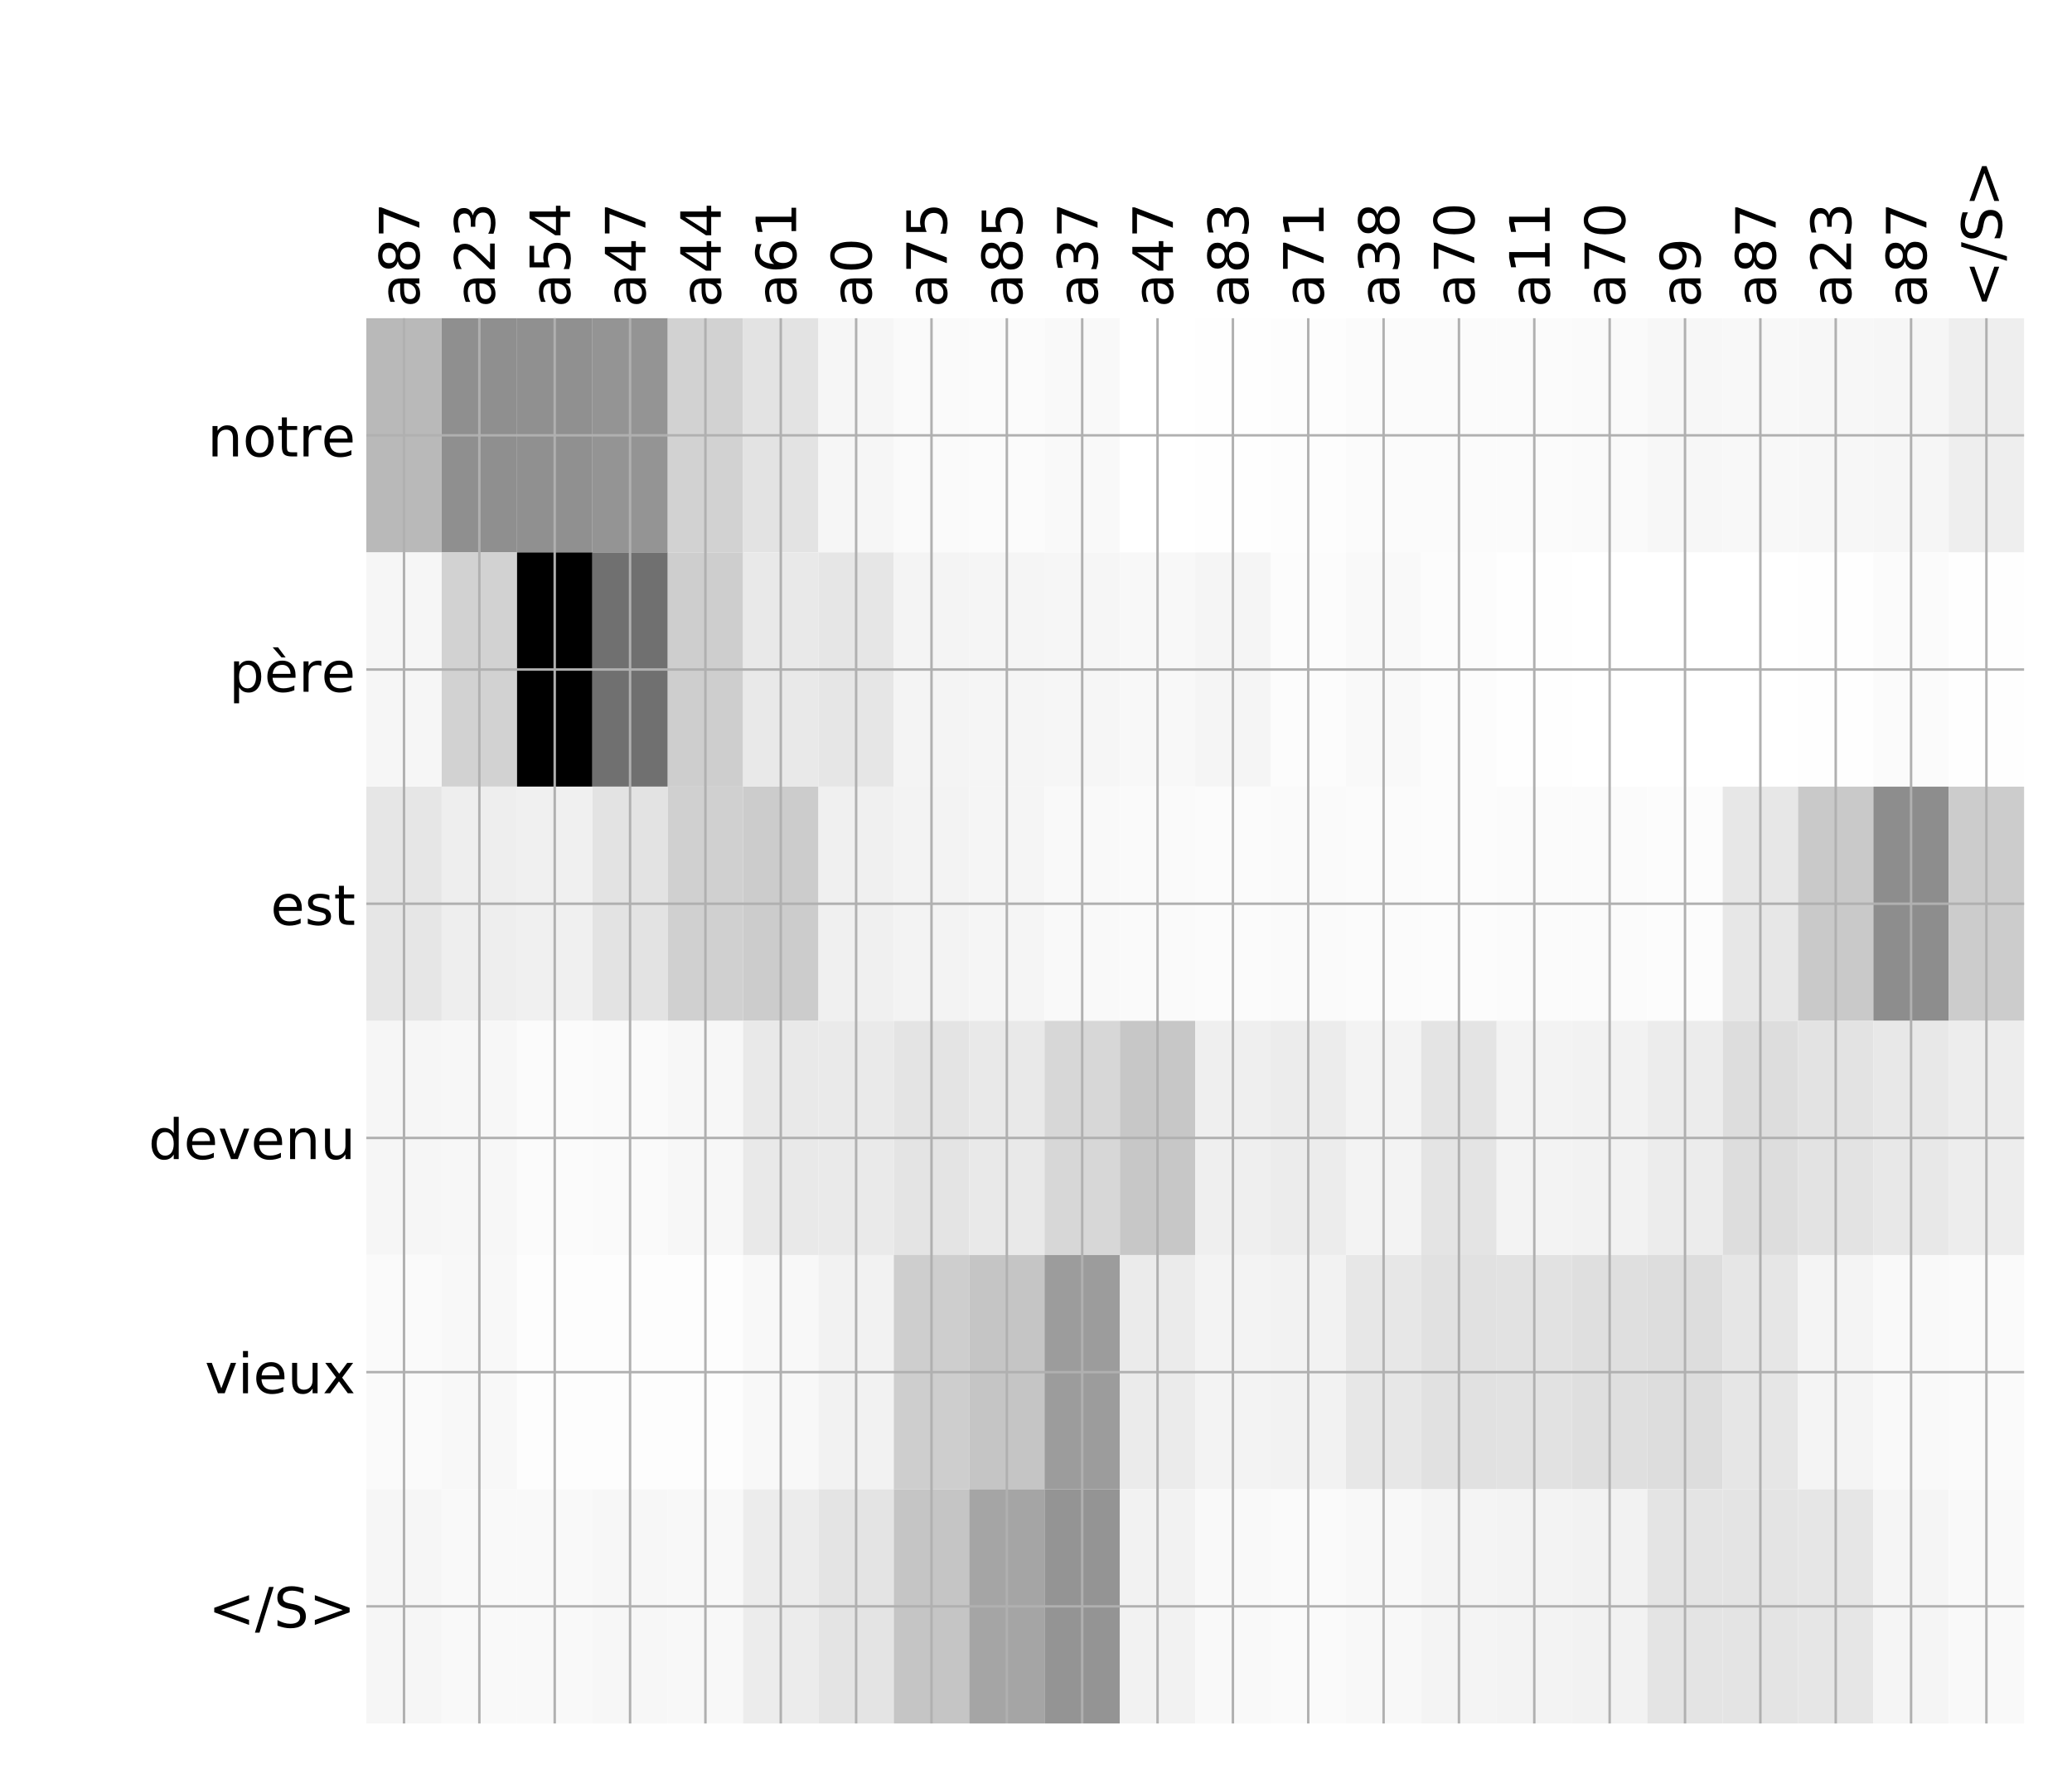 <?xml version="1.0" encoding="utf-8" standalone="no"?>
<!DOCTYPE svg PUBLIC "-//W3C//DTD SVG 1.1//EN"
  "http://www.w3.org/Graphics/SVG/1.1/DTD/svg11.dtd">
<!-- Created with matplotlib (http://matplotlib.org/) -->
<svg height="576pt" version="1.1" viewBox="0 0 671 576" width="671pt" xmlns="http://www.w3.org/2000/svg" xmlns:xlink="http://www.w3.org/1999/xlink">
 <defs>
  <style type="text/css">
*{stroke-linecap:butt;stroke-linejoin:round;}
  </style>
 </defs>
 <g id="figure_1">
  <g id="patch_1">
   <path d="M 0 576 
L 672 576 
L 672 0 
L 0 0 
z
" style="fill:#ffffff;"/>
  </g>
  <g id="axes_1">
   <g id="PolyCollection_1">
    <path clip-path="url(#pfc4ac5ddf3)" d="M 118.635 103.033 
L 118.635 178.861 
L 143.038 178.861 
L 143.038 103.033 
L 118.635 103.033 
z
" style="fill:#b9b9b9;"/>
    <path clip-path="url(#pfc4ac5ddf3)" d="M 143.038 103.033 
L 143.038 178.861 
L 167.44 178.861 
L 167.44 103.033 
L 143.038 103.033 
z
" style="fill:#8f8f8f;"/>
    <path clip-path="url(#pfc4ac5ddf3)" d="M 167.44 103.033 
L 167.44 178.861 
L 191.842 178.861 
L 191.842 103.033 
L 167.44 103.033 
z
" style="fill:#909090;"/>
    <path clip-path="url(#pfc4ac5ddf3)" d="M 191.842 103.033 
L 191.842 178.861 
L 216.245 178.861 
L 216.245 103.033 
L 191.842 103.033 
z
" style="fill:#949494;"/>
    <path clip-path="url(#pfc4ac5ddf3)" d="M 216.245 103.033 
L 216.245 178.861 
L 240.647 178.861 
L 240.647 103.033 
L 216.245 103.033 
z
" style="fill:#d2d2d2;"/>
    <path clip-path="url(#pfc4ac5ddf3)" d="M 240.647 103.033 
L 240.647 178.861 
L 265.049 178.861 
L 265.049 103.033 
L 240.647 103.033 
z
" style="fill:#e3e3e3;"/>
    <path clip-path="url(#pfc4ac5ddf3)" d="M 265.049 103.033 
L 265.049 178.861 
L 289.452 178.861 
L 289.452 103.033 
L 265.049 103.033 
z
" style="fill:#f6f6f6;"/>
    <path clip-path="url(#pfc4ac5ddf3)" d="M 289.452 103.033 
L 289.452 178.861 
L 313.854 178.861 
L 313.854 103.033 
L 289.452 103.033 
z
" style="fill:#fafafa;"/>
    <path clip-path="url(#pfc4ac5ddf3)" d="M 313.854 103.033 
L 313.854 178.861 
L 338.256 178.861 
L 338.256 103.033 
L 313.854 103.033 
z
" style="fill:#fbfbfb;"/>
    <path clip-path="url(#pfc4ac5ddf3)" d="M 338.256 103.033 
L 338.256 178.861 
L 362.659 178.861 
L 362.659 103.033 
L 338.256 103.033 
z
" style="fill:#f9f9f9;"/>
    <path clip-path="url(#pfc4ac5ddf3)" d="M 362.659 103.033 
L 362.659 178.861 
L 387.061 178.861 
L 387.061 103.033 
L 362.659 103.033 
z
" style="fill:#ffffff;"/>
    <path clip-path="url(#pfc4ac5ddf3)" d="M 387.061 103.033 
L 387.061 178.861 
L 411.463 178.861 
L 411.463 103.033 
L 387.061 103.033 
z
" style="fill:#fefefe;"/>
    <path clip-path="url(#pfc4ac5ddf3)" d="M 411.463 103.033 
L 411.463 178.861 
L 435.866 178.861 
L 435.866 103.033 
L 411.463 103.033 
z
" style="fill:#fdfdfd;"/>
    <path clip-path="url(#pfc4ac5ddf3)" d="M 435.866 103.033 
L 435.866 178.861 
L 460.268 178.861 
L 460.268 103.033 
L 435.866 103.033 
z
" style="fill:#fbfbfb;"/>
    <path clip-path="url(#pfc4ac5ddf3)" d="M 460.268 103.033 
L 460.268 178.861 
L 484.67 178.861 
L 484.67 103.033 
L 460.268 103.033 
z
" style="fill:#fbfbfb;"/>
    <path clip-path="url(#pfc4ac5ddf3)" d="M 484.67 103.033 
L 484.67 178.861 
L 509.072 178.861 
L 509.072 103.033 
L 484.67 103.033 
z
" style="fill:#fbfbfb;"/>
    <path clip-path="url(#pfc4ac5ddf3)" d="M 509.072 103.033 
L 509.072 178.861 
L 533.475 178.861 
L 533.475 103.033 
L 509.072 103.033 
z
" style="fill:#fafafa;"/>
    <path clip-path="url(#pfc4ac5ddf3)" d="M 533.475 103.033 
L 533.475 178.861 
L 557.877 178.861 
L 557.877 103.033 
L 533.475 103.033 
z
" style="fill:#f7f7f7;"/>
    <path clip-path="url(#pfc4ac5ddf3)" d="M 557.877 103.033 
L 557.877 178.861 
L 582.279 178.861 
L 582.279 103.033 
L 557.877 103.033 
z
" style="fill:#f8f8f8;"/>
    <path clip-path="url(#pfc4ac5ddf3)" d="M 582.279 103.033 
L 582.279 178.861 
L 606.682 178.861 
L 606.682 103.033 
L 582.279 103.033 
z
" style="fill:#f7f7f7;"/>
    <path clip-path="url(#pfc4ac5ddf3)" d="M 606.682 103.033 
L 606.682 178.861 
L 631.084 178.861 
L 631.084 103.033 
L 606.682 103.033 
z
" style="fill:#f6f6f6;"/>
    <path clip-path="url(#pfc4ac5ddf3)" d="M 631.084 103.033 
L 631.084 178.861 
L 655.486 178.861 
L 655.486 103.033 
L 631.084 103.033 
z
" style="fill:#eeeeee;"/>
    <path clip-path="url(#pfc4ac5ddf3)" d="M 118.635 178.861 
L 118.635 254.689 
L 143.038 254.689 
L 143.038 178.861 
L 118.635 178.861 
z
" style="fill:#f6f6f6;"/>
    <path clip-path="url(#pfc4ac5ddf3)" d="M 143.038 178.861 
L 143.038 254.689 
L 167.44 254.689 
L 167.44 178.861 
L 143.038 178.861 
z
" style="fill:#d2d2d2;"/>
    <path clip-path="url(#pfc4ac5ddf3)" d="M 167.44 178.861 
L 167.44 254.689 
L 191.842 254.689 
L 191.842 178.861 
L 167.44 178.861 
z
"/>
    <path clip-path="url(#pfc4ac5ddf3)" d="M 191.842 178.861 
L 191.842 254.689 
L 216.245 254.689 
L 216.245 178.861 
L 191.842 178.861 
z
" style="fill:#707070;"/>
    <path clip-path="url(#pfc4ac5ddf3)" d="M 216.245 178.861 
L 216.245 254.689 
L 240.647 254.689 
L 240.647 178.861 
L 216.245 178.861 
z
" style="fill:#cecece;"/>
    <path clip-path="url(#pfc4ac5ddf3)" d="M 240.647 178.861 
L 240.647 254.689 
L 265.049 254.689 
L 265.049 178.861 
L 240.647 178.861 
z
" style="fill:#e9e9e9;"/>
    <path clip-path="url(#pfc4ac5ddf3)" d="M 265.049 178.861 
L 265.049 254.689 
L 289.452 254.689 
L 289.452 178.861 
L 265.049 178.861 
z
" style="fill:#e6e6e6;"/>
    <path clip-path="url(#pfc4ac5ddf3)" d="M 289.452 178.861 
L 289.452 254.689 
L 313.854 254.689 
L 313.854 178.861 
L 289.452 178.861 
z
" style="fill:#f4f4f4;"/>
    <path clip-path="url(#pfc4ac5ddf3)" d="M 313.854 178.861 
L 313.854 254.689 
L 338.256 254.689 
L 338.256 178.861 
L 313.854 178.861 
z
" style="fill:#f5f5f5;"/>
    <path clip-path="url(#pfc4ac5ddf3)" d="M 338.256 178.861 
L 338.256 254.689 
L 362.659 254.689 
L 362.659 178.861 
L 338.256 178.861 
z
" style="fill:#f6f6f6;"/>
    <path clip-path="url(#pfc4ac5ddf3)" d="M 362.659 178.861 
L 362.659 254.689 
L 387.061 254.689 
L 387.061 178.861 
L 362.659 178.861 
z
" style="fill:#f8f8f8;"/>
    <path clip-path="url(#pfc4ac5ddf3)" d="M 387.061 178.861 
L 387.061 254.689 
L 411.463 254.689 
L 411.463 178.861 
L 387.061 178.861 
z
" style="fill:#f5f5f5;"/>
    <path clip-path="url(#pfc4ac5ddf3)" d="M 411.463 178.861 
L 411.463 254.689 
L 435.866 254.689 
L 435.866 178.861 
L 411.463 178.861 
z
" style="fill:#fcfcfc;"/>
    <path clip-path="url(#pfc4ac5ddf3)" d="M 435.866 178.861 
L 435.866 254.689 
L 460.268 254.689 
L 460.268 178.861 
L 435.866 178.861 
z
" style="fill:#f9f9f9;"/>
    <path clip-path="url(#pfc4ac5ddf3)" d="M 460.268 178.861 
L 460.268 254.689 
L 484.67 254.689 
L 484.67 178.861 
L 460.268 178.861 
z
" style="fill:#fcfcfc;"/>
    <path clip-path="url(#pfc4ac5ddf3)" d="M 484.67 178.861 
L 484.67 254.689 
L 509.072 254.689 
L 509.072 178.861 
L 484.67 178.861 
z
" style="fill:#fefefe;"/>
    <path clip-path="url(#pfc4ac5ddf3)" d="M 509.072 178.861 
L 509.072 254.689 
L 533.475 254.689 
L 533.475 178.861 
L 509.072 178.861 
z
" style="fill:#ffffff;"/>
    <path clip-path="url(#pfc4ac5ddf3)" d="M 533.475 178.861 
L 533.475 254.689 
L 557.877 254.689 
L 557.877 178.861 
L 533.475 178.861 
z
" style="fill:#ffffff;"/>
    <path clip-path="url(#pfc4ac5ddf3)" d="M 557.877 178.861 
L 557.877 254.689 
L 582.279 254.689 
L 582.279 178.861 
L 557.877 178.861 
z
" style="fill:#ffffff;"/>
    <path clip-path="url(#pfc4ac5ddf3)" d="M 582.279 178.861 
L 582.279 254.689 
L 606.682 254.689 
L 606.682 178.861 
L 582.279 178.861 
z
" style="fill:#fefefe;"/>
    <path clip-path="url(#pfc4ac5ddf3)" d="M 606.682 178.861 
L 606.682 254.689 
L 631.084 254.689 
L 631.084 178.861 
L 606.682 178.861 
z
" style="fill:#fbfbfb;"/>
    <path clip-path="url(#pfc4ac5ddf3)" d="M 631.084 178.861 
L 631.084 254.689 
L 655.486 254.689 
L 655.486 178.861 
L 631.084 178.861 
z
" style="fill:#fefefe;"/>
    <path clip-path="url(#pfc4ac5ddf3)" d="M 118.635 254.689 
L 118.635 330.517 
L 143.038 330.517 
L 143.038 254.689 
L 118.635 254.689 
z
" style="fill:#e6e6e6;"/>
    <path clip-path="url(#pfc4ac5ddf3)" d="M 143.038 254.689 
L 143.038 330.517 
L 167.44 330.517 
L 167.44 254.689 
L 143.038 254.689 
z
" style="fill:#eeeeee;"/>
    <path clip-path="url(#pfc4ac5ddf3)" d="M 167.44 254.689 
L 167.44 330.517 
L 191.842 330.517 
L 191.842 254.689 
L 167.44 254.689 
z
" style="fill:#f0f0f0;"/>
    <path clip-path="url(#pfc4ac5ddf3)" d="M 191.842 254.689 
L 191.842 330.517 
L 216.245 330.517 
L 216.245 254.689 
L 191.842 254.689 
z
" style="fill:#e3e3e3;"/>
    <path clip-path="url(#pfc4ac5ddf3)" d="M 216.245 254.689 
L 216.245 330.517 
L 240.647 330.517 
L 240.647 254.689 
L 216.245 254.689 
z
" style="fill:#d0d0d0;"/>
    <path clip-path="url(#pfc4ac5ddf3)" d="M 240.647 254.689 
L 240.647 330.517 
L 265.049 330.517 
L 265.049 254.689 
L 240.647 254.689 
z
" style="fill:#cccccc;"/>
    <path clip-path="url(#pfc4ac5ddf3)" d="M 265.049 254.689 
L 265.049 330.517 
L 289.452 330.517 
L 289.452 254.689 
L 265.049 254.689 
z
" style="fill:#f0f0f0;"/>
    <path clip-path="url(#pfc4ac5ddf3)" d="M 289.452 254.689 
L 289.452 330.517 
L 313.854 330.517 
L 313.854 254.689 
L 289.452 254.689 
z
" style="fill:#f3f3f3;"/>
    <path clip-path="url(#pfc4ac5ddf3)" d="M 313.854 254.689 
L 313.854 330.517 
L 338.256 330.517 
L 338.256 254.689 
L 313.854 254.689 
z
" style="fill:#f5f5f5;"/>
    <path clip-path="url(#pfc4ac5ddf3)" d="M 338.256 254.689 
L 338.256 330.517 
L 362.659 330.517 
L 362.659 254.689 
L 338.256 254.689 
z
" style="fill:#f9f9f9;"/>
    <path clip-path="url(#pfc4ac5ddf3)" d="M 362.659 254.689 
L 362.659 330.517 
L 387.061 330.517 
L 387.061 254.689 
L 362.659 254.689 
z
" style="fill:#fafafa;"/>
    <path clip-path="url(#pfc4ac5ddf3)" d="M 387.061 254.689 
L 387.061 330.517 
L 411.463 330.517 
L 411.463 254.689 
L 387.061 254.689 
z
" style="fill:#fbfbfb;"/>
    <path clip-path="url(#pfc4ac5ddf3)" d="M 411.463 254.689 
L 411.463 330.517 
L 435.866 330.517 
L 435.866 254.689 
L 411.463 254.689 
z
" style="fill:#fafafa;"/>
    <path clip-path="url(#pfc4ac5ddf3)" d="M 435.866 254.689 
L 435.866 330.517 
L 460.268 330.517 
L 460.268 254.689 
L 435.866 254.689 
z
" style="fill:#fbfbfb;"/>
    <path clip-path="url(#pfc4ac5ddf3)" d="M 460.268 254.689 
L 460.268 330.517 
L 484.67 330.517 
L 484.67 254.689 
L 460.268 254.689 
z
" style="fill:#fcfcfc;"/>
    <path clip-path="url(#pfc4ac5ddf3)" d="M 484.67 254.689 
L 484.67 330.517 
L 509.072 330.517 
L 509.072 254.689 
L 484.67 254.689 
z
" style="fill:#fbfbfb;"/>
    <path clip-path="url(#pfc4ac5ddf3)" d="M 509.072 254.689 
L 509.072 330.517 
L 533.475 330.517 
L 533.475 254.689 
L 509.072 254.689 
z
" style="fill:#fbfbfb;"/>
    <path clip-path="url(#pfc4ac5ddf3)" d="M 533.475 254.689 
L 533.475 330.517 
L 557.877 330.517 
L 557.877 254.689 
L 533.475 254.689 
z
" style="fill:#fcfcfc;"/>
    <path clip-path="url(#pfc4ac5ddf3)" d="M 557.877 254.689 
L 557.877 330.517 
L 582.279 330.517 
L 582.279 254.689 
L 557.877 254.689 
z
" style="fill:#e7e7e7;"/>
    <path clip-path="url(#pfc4ac5ddf3)" d="M 582.279 254.689 
L 582.279 330.517 
L 606.682 330.517 
L 606.682 254.689 
L 582.279 254.689 
z
" style="fill:#c9c9c9;"/>
    <path clip-path="url(#pfc4ac5ddf3)" d="M 606.682 254.689 
L 606.682 330.517 
L 631.084 330.517 
L 631.084 254.689 
L 606.682 254.689 
z
" style="fill:#8d8d8d;"/>
    <path clip-path="url(#pfc4ac5ddf3)" d="M 631.084 254.689 
L 631.084 330.517 
L 655.486 330.517 
L 655.486 254.689 
L 631.084 254.689 
z
" style="fill:#cccccc;"/>
    <path clip-path="url(#pfc4ac5ddf3)" d="M 118.635 330.517 
L 118.635 406.344 
L 143.038 406.344 
L 143.038 330.517 
L 118.635 330.517 
z
" style="fill:#f6f6f6;"/>
    <path clip-path="url(#pfc4ac5ddf3)" d="M 143.038 330.517 
L 143.038 406.344 
L 167.44 406.344 
L 167.44 330.517 
L 143.038 330.517 
z
" style="fill:#f7f7f7;"/>
    <path clip-path="url(#pfc4ac5ddf3)" d="M 167.44 330.517 
L 167.44 406.344 
L 191.842 406.344 
L 191.842 330.517 
L 167.44 330.517 
z
" style="fill:#fbfbfb;"/>
    <path clip-path="url(#pfc4ac5ddf3)" d="M 191.842 330.517 
L 191.842 406.344 
L 216.245 406.344 
L 216.245 330.517 
L 191.842 330.517 
z
" style="fill:#fafafa;"/>
    <path clip-path="url(#pfc4ac5ddf3)" d="M 216.245 330.517 
L 216.245 406.344 
L 240.647 406.344 
L 240.647 330.517 
L 216.245 330.517 
z
" style="fill:#f7f7f7;"/>
    <path clip-path="url(#pfc4ac5ddf3)" d="M 240.647 330.517 
L 240.647 406.344 
L 265.049 406.344 
L 265.049 330.517 
L 240.647 330.517 
z
" style="fill:#e9e9e9;"/>
    <path clip-path="url(#pfc4ac5ddf3)" d="M 265.049 330.517 
L 265.049 406.344 
L 289.452 406.344 
L 289.452 330.517 
L 265.049 330.517 
z
" style="fill:#eaeaea;"/>
    <path clip-path="url(#pfc4ac5ddf3)" d="M 289.452 330.517 
L 289.452 406.344 
L 313.854 406.344 
L 313.854 330.517 
L 289.452 330.517 
z
" style="fill:#e4e4e4;"/>
    <path clip-path="url(#pfc4ac5ddf3)" d="M 313.854 330.517 
L 313.854 406.344 
L 338.256 406.344 
L 338.256 330.517 
L 313.854 330.517 
z
" style="fill:#e9e9e9;"/>
    <path clip-path="url(#pfc4ac5ddf3)" d="M 338.256 330.517 
L 338.256 406.344 
L 362.659 406.344 
L 362.659 330.517 
L 338.256 330.517 
z
" style="fill:#d7d7d7;"/>
    <path clip-path="url(#pfc4ac5ddf3)" d="M 362.659 330.517 
L 362.659 406.344 
L 387.061 406.344 
L 387.061 330.517 
L 362.659 330.517 
z
" style="fill:#c7c7c7;"/>
    <path clip-path="url(#pfc4ac5ddf3)" d="M 387.061 330.517 
L 387.061 406.344 
L 411.463 406.344 
L 411.463 330.517 
L 387.061 330.517 
z
" style="fill:#efefef;"/>
    <path clip-path="url(#pfc4ac5ddf3)" d="M 411.463 330.517 
L 411.463 406.344 
L 435.866 406.344 
L 435.866 330.517 
L 411.463 330.517 
z
" style="fill:#ececec;"/>
    <path clip-path="url(#pfc4ac5ddf3)" d="M 435.866 330.517 
L 435.866 406.344 
L 460.268 406.344 
L 460.268 330.517 
L 435.866 330.517 
z
" style="fill:#f3f3f3;"/>
    <path clip-path="url(#pfc4ac5ddf3)" d="M 460.268 330.517 
L 460.268 406.344 
L 484.67 406.344 
L 484.67 330.517 
L 460.268 330.517 
z
" style="fill:#e4e4e4;"/>
    <path clip-path="url(#pfc4ac5ddf3)" d="M 484.67 330.517 
L 484.67 406.344 
L 509.072 406.344 
L 509.072 330.517 
L 484.67 330.517 
z
" style="fill:#f3f3f3;"/>
    <path clip-path="url(#pfc4ac5ddf3)" d="M 509.072 330.517 
L 509.072 406.344 
L 533.475 406.344 
L 533.475 330.517 
L 509.072 330.517 
z
" style="fill:#f2f2f2;"/>
    <path clip-path="url(#pfc4ac5ddf3)" d="M 533.475 330.517 
L 533.475 406.344 
L 557.877 406.344 
L 557.877 330.517 
L 533.475 330.517 
z
" style="fill:#ececec;"/>
    <path clip-path="url(#pfc4ac5ddf3)" d="M 557.877 330.517 
L 557.877 406.344 
L 582.279 406.344 
L 582.279 330.517 
L 557.877 330.517 
z
" style="fill:#dddddd;"/>
    <path clip-path="url(#pfc4ac5ddf3)" d="M 582.279 330.517 
L 582.279 406.344 
L 606.682 406.344 
L 606.682 330.517 
L 582.279 330.517 
z
" style="fill:#e3e3e3;"/>
    <path clip-path="url(#pfc4ac5ddf3)" d="M 606.682 330.517 
L 606.682 406.344 
L 631.084 406.344 
L 631.084 330.517 
L 606.682 330.517 
z
" style="fill:#e8e8e8;"/>
    <path clip-path="url(#pfc4ac5ddf3)" d="M 631.084 330.517 
L 631.084 406.344 
L 655.486 406.344 
L 655.486 330.517 
L 631.084 330.517 
z
" style="fill:#ededed;"/>
    <path clip-path="url(#pfc4ac5ddf3)" d="M 118.635 406.344 
L 118.635 482.172 
L 143.038 482.172 
L 143.038 406.344 
L 118.635 406.344 
z
" style="fill:#fafafa;"/>
    <path clip-path="url(#pfc4ac5ddf3)" d="M 143.038 406.344 
L 143.038 482.172 
L 167.44 482.172 
L 167.44 406.344 
L 143.038 406.344 
z
" style="fill:#f8f8f8;"/>
    <path clip-path="url(#pfc4ac5ddf3)" d="M 167.44 406.344 
L 167.44 482.172 
L 191.842 482.172 
L 191.842 406.344 
L 167.44 406.344 
z
" style="fill:#fdfdfd;"/>
    <path clip-path="url(#pfc4ac5ddf3)" d="M 191.842 406.344 
L 191.842 482.172 
L 216.245 482.172 
L 216.245 406.344 
L 191.842 406.344 
z
" style="fill:#fdfdfd;"/>
    <path clip-path="url(#pfc4ac5ddf3)" d="M 216.245 406.344 
L 216.245 482.172 
L 240.647 482.172 
L 240.647 406.344 
L 216.245 406.344 
z
" style="fill:#fdfdfd;"/>
    <path clip-path="url(#pfc4ac5ddf3)" d="M 240.647 406.344 
L 240.647 482.172 
L 265.049 482.172 
L 265.049 406.344 
L 240.647 406.344 
z
" style="fill:#f8f8f8;"/>
    <path clip-path="url(#pfc4ac5ddf3)" d="M 265.049 406.344 
L 265.049 482.172 
L 289.452 482.172 
L 289.452 406.344 
L 265.049 406.344 
z
" style="fill:#f2f2f2;"/>
    <path clip-path="url(#pfc4ac5ddf3)" d="M 289.452 406.344 
L 289.452 482.172 
L 313.854 482.172 
L 313.854 406.344 
L 289.452 406.344 
z
" style="fill:#cecece;"/>
    <path clip-path="url(#pfc4ac5ddf3)" d="M 313.854 406.344 
L 313.854 482.172 
L 338.256 482.172 
L 338.256 406.344 
L 313.854 406.344 
z
" style="fill:#c5c5c5;"/>
    <path clip-path="url(#pfc4ac5ddf3)" d="M 338.256 406.344 
L 338.256 482.172 
L 362.659 482.172 
L 362.659 406.344 
L 338.256 406.344 
z
" style="fill:#9c9c9c;"/>
    <path clip-path="url(#pfc4ac5ddf3)" d="M 362.659 406.344 
L 362.659 482.172 
L 387.061 482.172 
L 387.061 406.344 
L 362.659 406.344 
z
" style="fill:#ebebeb;"/>
    <path clip-path="url(#pfc4ac5ddf3)" d="M 387.061 406.344 
L 387.061 482.172 
L 411.463 482.172 
L 411.463 406.344 
L 387.061 406.344 
z
" style="fill:#f3f3f3;"/>
    <path clip-path="url(#pfc4ac5ddf3)" d="M 411.463 406.344 
L 411.463 482.172 
L 435.866 482.172 
L 435.866 406.344 
L 411.463 406.344 
z
" style="fill:#f2f2f2;"/>
    <path clip-path="url(#pfc4ac5ddf3)" d="M 435.866 406.344 
L 435.866 482.172 
L 460.268 482.172 
L 460.268 406.344 
L 435.866 406.344 
z
" style="fill:#e7e7e7;"/>
    <path clip-path="url(#pfc4ac5ddf3)" d="M 460.268 406.344 
L 460.268 482.172 
L 484.67 482.172 
L 484.67 406.344 
L 460.268 406.344 
z
" style="fill:#e1e1e1;"/>
    <path clip-path="url(#pfc4ac5ddf3)" d="M 484.67 406.344 
L 484.67 482.172 
L 509.072 482.172 
L 509.072 406.344 
L 484.67 406.344 
z
" style="fill:#e2e2e2;"/>
    <path clip-path="url(#pfc4ac5ddf3)" d="M 509.072 406.344 
L 509.072 482.172 
L 533.475 482.172 
L 533.475 406.344 
L 509.072 406.344 
z
" style="fill:#dfdfdf;"/>
    <path clip-path="url(#pfc4ac5ddf3)" d="M 533.475 406.344 
L 533.475 482.172 
L 557.877 482.172 
L 557.877 406.344 
L 533.475 406.344 
z
" style="fill:#dddddd;"/>
    <path clip-path="url(#pfc4ac5ddf3)" d="M 557.877 406.344 
L 557.877 482.172 
L 582.279 482.172 
L 582.279 406.344 
L 557.877 406.344 
z
" style="fill:#e6e6e6;"/>
    <path clip-path="url(#pfc4ac5ddf3)" d="M 582.279 406.344 
L 582.279 482.172 
L 606.682 482.172 
L 606.682 406.344 
L 582.279 406.344 
z
" style="fill:#f4f4f4;"/>
    <path clip-path="url(#pfc4ac5ddf3)" d="M 606.682 406.344 
L 606.682 482.172 
L 631.084 482.172 
L 631.084 406.344 
L 606.682 406.344 
z
" style="fill:#f9f9f9;"/>
    <path clip-path="url(#pfc4ac5ddf3)" d="M 631.084 406.344 
L 631.084 482.172 
L 655.486 482.172 
L 655.486 406.344 
L 631.084 406.344 
z
" style="fill:#fafafa;"/>
    <path clip-path="url(#pfc4ac5ddf3)" d="M 118.635 482.172 
L 118.635 558 
L 143.038 558 
L 143.038 482.172 
L 118.635 482.172 
z
" style="fill:#f6f6f6;"/>
    <path clip-path="url(#pfc4ac5ddf3)" d="M 143.038 482.172 
L 143.038 558 
L 167.44 558 
L 167.44 482.172 
L 143.038 482.172 
z
" style="fill:#f9f9f9;"/>
    <path clip-path="url(#pfc4ac5ddf3)" d="M 167.44 482.172 
L 167.44 558 
L 191.842 558 
L 191.842 482.172 
L 167.44 482.172 
z
" style="fill:#f9f9f9;"/>
    <path clip-path="url(#pfc4ac5ddf3)" d="M 191.842 482.172 
L 191.842 558 
L 216.245 558 
L 216.245 482.172 
L 191.842 482.172 
z
" style="fill:#f7f7f7;"/>
    <path clip-path="url(#pfc4ac5ddf3)" d="M 216.245 482.172 
L 216.245 558 
L 240.647 558 
L 240.647 482.172 
L 216.245 482.172 
z
" style="fill:#f8f8f8;"/>
    <path clip-path="url(#pfc4ac5ddf3)" d="M 240.647 482.172 
L 240.647 558 
L 265.049 558 
L 265.049 482.172 
L 240.647 482.172 
z
" style="fill:#ececec;"/>
    <path clip-path="url(#pfc4ac5ddf3)" d="M 265.049 482.172 
L 265.049 558 
L 289.452 558 
L 289.452 482.172 
L 265.049 482.172 
z
" style="fill:#e4e4e4;"/>
    <path clip-path="url(#pfc4ac5ddf3)" d="M 289.452 482.172 
L 289.452 558 
L 313.854 558 
L 313.854 482.172 
L 289.452 482.172 
z
" style="fill:#c5c5c5;"/>
    <path clip-path="url(#pfc4ac5ddf3)" d="M 313.854 482.172 
L 313.854 558 
L 338.256 558 
L 338.256 482.172 
L 313.854 482.172 
z
" style="fill:#a5a5a5;"/>
    <path clip-path="url(#pfc4ac5ddf3)" d="M 338.256 482.172 
L 338.256 558 
L 362.659 558 
L 362.659 482.172 
L 338.256 482.172 
z
" style="fill:#949494;"/>
    <path clip-path="url(#pfc4ac5ddf3)" d="M 362.659 482.172 
L 362.659 558 
L 387.061 558 
L 387.061 482.172 
L 362.659 482.172 
z
" style="fill:#f2f2f2;"/>
    <path clip-path="url(#pfc4ac5ddf3)" d="M 387.061 482.172 
L 387.061 558 
L 411.463 558 
L 411.463 482.172 
L 387.061 482.172 
z
" style="fill:#f9f9f9;"/>
    <path clip-path="url(#pfc4ac5ddf3)" d="M 411.463 482.172 
L 411.463 558 
L 435.866 558 
L 435.866 482.172 
L 411.463 482.172 
z
" style="fill:#fafafa;"/>
    <path clip-path="url(#pfc4ac5ddf3)" d="M 435.866 482.172 
L 435.866 558 
L 460.268 558 
L 460.268 482.172 
L 435.866 482.172 
z
" style="fill:#f8f8f8;"/>
    <path clip-path="url(#pfc4ac5ddf3)" d="M 460.268 482.172 
L 460.268 558 
L 484.67 558 
L 484.67 482.172 
L 460.268 482.172 
z
" style="fill:#f4f4f4;"/>
    <path clip-path="url(#pfc4ac5ddf3)" d="M 484.67 482.172 
L 484.67 558 
L 509.072 558 
L 509.072 482.172 
L 484.67 482.172 
z
" style="fill:#f3f3f3;"/>
    <path clip-path="url(#pfc4ac5ddf3)" d="M 509.072 482.172 
L 509.072 558 
L 533.475 558 
L 533.475 482.172 
L 509.072 482.172 
z
" style="fill:#f2f2f2;"/>
    <path clip-path="url(#pfc4ac5ddf3)" d="M 533.475 482.172 
L 533.475 558 
L 557.877 558 
L 557.877 482.172 
L 533.475 482.172 
z
" style="fill:#e4e4e4;"/>
    <path clip-path="url(#pfc4ac5ddf3)" d="M 557.877 482.172 
L 557.877 558 
L 582.279 558 
L 582.279 482.172 
L 557.877 482.172 
z
" style="fill:#e4e4e4;"/>
    <path clip-path="url(#pfc4ac5ddf3)" d="M 582.279 482.172 
L 582.279 558 
L 606.682 558 
L 606.682 482.172 
L 582.279 482.172 
z
" style="fill:#e6e6e6;"/>
    <path clip-path="url(#pfc4ac5ddf3)" d="M 606.682 482.172 
L 606.682 558 
L 631.084 558 
L 631.084 482.172 
L 606.682 482.172 
z
" style="fill:#f5f5f5;"/>
    <path clip-path="url(#pfc4ac5ddf3)" d="M 631.084 482.172 
L 631.084 558 
L 655.486 558 
L 655.486 482.172 
L 631.084 482.172 
z
" style="fill:#f9f9f9;"/>
   </g>
   <g id="matplotlib.axis_1">
    <g id="xtick_1">
     <g id="line2d_1">
      <path clip-path="url(#pfc4ac5ddf3)" d="M 130.837 558 
L 130.837 103.033 
" style="fill:none;stroke:#b0b0b0;stroke-linecap:square;stroke-width:0.8;"/>
     </g>
     <g id="line2d_2"/>
     <g id="text_1">
      <!-- a87 -->
      <defs>
       <path d="M 34.281 27.484 
Q 23.391 27.484 19.188 25 
Q 14.984 22.516 14.984 16.5 
Q 14.984 11.719 18.141 8.906 
Q 21.297 6.109 26.703 6.109 
Q 34.188 6.109 38.703 11.406 
Q 43.219 16.703 43.219 25.484 
L 43.219 27.484 
z
M 52.203 31.203 
L 52.203 0 
L 43.219 0 
L 43.219 8.297 
Q 40.141 3.328 35.547 0.953 
Q 30.953 -1.422 24.312 -1.422 
Q 15.922 -1.422 10.953 3.297 
Q 6 8.016 6 15.922 
Q 6 25.141 12.172 29.828 
Q 18.359 34.516 30.609 34.516 
L 43.219 34.516 
L 43.219 35.406 
Q 43.219 41.609 39.141 45 
Q 35.062 48.391 27.688 48.391 
Q 23 48.391 18.547 47.266 
Q 14.109 46.141 10.016 43.891 
L 10.016 52.203 
Q 14.938 54.109 19.578 55.047 
Q 24.219 56 28.609 56 
Q 40.484 56 46.344 49.844 
Q 52.203 43.703 52.203 31.203 
z
" id="DejaVuSans-61"/>
       <path d="M 31.781 34.625 
Q 24.75 34.625 20.719 30.859 
Q 16.703 27.094 16.703 20.516 
Q 16.703 13.922 20.719 10.156 
Q 24.75 6.391 31.781 6.391 
Q 38.812 6.391 42.859 10.172 
Q 46.922 13.969 46.922 20.516 
Q 46.922 27.094 42.891 30.859 
Q 38.875 34.625 31.781 34.625 
z
M 21.922 38.812 
Q 15.578 40.375 12.031 44.719 
Q 8.5 49.078 8.5 55.328 
Q 8.5 64.062 14.719 69.141 
Q 20.953 74.219 31.781 74.219 
Q 42.672 74.219 48.875 69.141 
Q 55.078 64.062 55.078 55.328 
Q 55.078 49.078 51.531 44.719 
Q 48 40.375 41.703 38.812 
Q 48.828 37.156 52.797 32.312 
Q 56.781 27.484 56.781 20.516 
Q 56.781 9.906 50.312 4.234 
Q 43.844 -1.422 31.781 -1.422 
Q 19.734 -1.422 13.25 4.234 
Q 6.781 9.906 6.781 20.516 
Q 6.781 27.484 10.781 32.312 
Q 14.797 37.156 21.922 38.812 
z
M 18.312 54.391 
Q 18.312 48.734 21.844 45.562 
Q 25.391 42.391 31.781 42.391 
Q 38.141 42.391 41.719 45.562 
Q 45.312 48.734 45.312 54.391 
Q 45.312 60.062 41.719 63.234 
Q 38.141 66.406 31.781 66.406 
Q 25.391 66.406 21.844 63.234 
Q 18.312 60.062 18.312 54.391 
z
" id="DejaVuSans-38"/>
       <path d="M 8.203 72.906 
L 55.078 72.906 
L 55.078 68.703 
L 28.609 0 
L 18.312 0 
L 43.219 64.594 
L 8.203 64.594 
z
" id="DejaVuSans-37"/>
      </defs>
      <g transform="translate(135.803 99.533)rotate(-90)scale(0.18 -0.18)">
       <use xlink:href="#DejaVuSans-61"/>
       <use x="61.279" xlink:href="#DejaVuSans-38"/>
       <use x="124.902" xlink:href="#DejaVuSans-37"/>
      </g>
     </g>
    </g>
    <g id="xtick_2">
     <g id="line2d_3">
      <path clip-path="url(#pfc4ac5ddf3)" d="M 155.239 558 
L 155.239 103.033 
" style="fill:none;stroke:#b0b0b0;stroke-linecap:square;stroke-width:0.8;"/>
     </g>
     <g id="line2d_4"/>
     <g id="text_2">
      <!-- a23 -->
      <defs>
       <path d="M 19.188 8.297 
L 53.609 8.297 
L 53.609 0 
L 7.328 0 
L 7.328 8.297 
Q 12.938 14.109 22.625 23.891 
Q 32.328 33.688 34.812 36.531 
Q 39.547 41.844 41.422 45.531 
Q 43.312 49.219 43.312 52.781 
Q 43.312 58.594 39.234 62.25 
Q 35.156 65.922 28.609 65.922 
Q 23.969 65.922 18.812 64.312 
Q 13.672 62.703 7.812 59.422 
L 7.812 69.391 
Q 13.766 71.781 18.938 73 
Q 24.125 74.219 28.422 74.219 
Q 39.75 74.219 46.484 68.547 
Q 53.219 62.891 53.219 53.422 
Q 53.219 48.922 51.531 44.891 
Q 49.859 40.875 45.406 35.406 
Q 44.188 33.984 37.641 27.219 
Q 31.109 20.453 19.188 8.297 
z
" id="DejaVuSans-32"/>
       <path d="M 40.578 39.312 
Q 47.656 37.797 51.625 33 
Q 55.609 28.219 55.609 21.188 
Q 55.609 10.406 48.188 4.484 
Q 40.766 -1.422 27.094 -1.422 
Q 22.516 -1.422 17.656 -0.516 
Q 12.797 0.391 7.625 2.203 
L 7.625 11.719 
Q 11.719 9.328 16.594 8.109 
Q 21.484 6.891 26.812 6.891 
Q 36.078 6.891 40.938 10.547 
Q 45.797 14.203 45.797 21.188 
Q 45.797 27.641 41.281 31.266 
Q 36.766 34.906 28.719 34.906 
L 20.219 34.906 
L 20.219 43.016 
L 29.109 43.016 
Q 36.375 43.016 40.234 45.922 
Q 44.094 48.828 44.094 54.297 
Q 44.094 59.906 40.109 62.906 
Q 36.141 65.922 28.719 65.922 
Q 24.656 65.922 20.016 65.031 
Q 15.375 64.156 9.812 62.312 
L 9.812 71.094 
Q 15.438 72.656 20.344 73.438 
Q 25.25 74.219 29.594 74.219 
Q 40.828 74.219 47.359 69.109 
Q 53.906 64.016 53.906 55.328 
Q 53.906 49.266 50.438 45.094 
Q 46.969 40.922 40.578 39.312 
z
" id="DejaVuSans-33"/>
      </defs>
      <g transform="translate(160.206 99.533)rotate(-90)scale(0.18 -0.18)">
       <use xlink:href="#DejaVuSans-61"/>
       <use x="61.279" xlink:href="#DejaVuSans-32"/>
       <use x="124.902" xlink:href="#DejaVuSans-33"/>
      </g>
     </g>
    </g>
    <g id="xtick_3">
     <g id="line2d_5">
      <path clip-path="url(#pfc4ac5ddf3)" d="M 179.641 558 
L 179.641 103.033 
" style="fill:none;stroke:#b0b0b0;stroke-linecap:square;stroke-width:0.8;"/>
     </g>
     <g id="line2d_6"/>
     <g id="text_3">
      <!-- a54 -->
      <defs>
       <path d="M 10.797 72.906 
L 49.516 72.906 
L 49.516 64.594 
L 19.828 64.594 
L 19.828 46.734 
Q 21.969 47.469 24.109 47.828 
Q 26.266 48.188 28.422 48.188 
Q 40.625 48.188 47.75 41.5 
Q 54.891 34.812 54.891 23.391 
Q 54.891 11.625 47.562 5.094 
Q 40.234 -1.422 26.906 -1.422 
Q 22.312 -1.422 17.547 -0.641 
Q 12.797 0.141 7.719 1.703 
L 7.719 11.625 
Q 12.109 9.234 16.797 8.062 
Q 21.484 6.891 26.703 6.891 
Q 35.156 6.891 40.078 11.328 
Q 45.016 15.766 45.016 23.391 
Q 45.016 31 40.078 35.438 
Q 35.156 39.891 26.703 39.891 
Q 22.75 39.891 18.812 39.016 
Q 14.891 38.141 10.797 36.281 
z
" id="DejaVuSans-35"/>
       <path d="M 37.797 64.312 
L 12.891 25.391 
L 37.797 25.391 
z
M 35.203 72.906 
L 47.609 72.906 
L 47.609 25.391 
L 58.016 25.391 
L 58.016 17.188 
L 47.609 17.188 
L 47.609 0 
L 37.797 0 
L 37.797 17.188 
L 4.891 17.188 
L 4.891 26.703 
z
" id="DejaVuSans-34"/>
      </defs>
      <g transform="translate(184.608 99.533)rotate(-90)scale(0.18 -0.18)">
       <use xlink:href="#DejaVuSans-61"/>
       <use x="61.279" xlink:href="#DejaVuSans-35"/>
       <use x="124.902" xlink:href="#DejaVuSans-34"/>
      </g>
     </g>
    </g>
    <g id="xtick_4">
     <g id="line2d_7">
      <path clip-path="url(#pfc4ac5ddf3)" d="M 204.044 558 
L 204.044 103.033 
" style="fill:none;stroke:#b0b0b0;stroke-linecap:square;stroke-width:0.8;"/>
     </g>
     <g id="line2d_8"/>
     <g id="text_4">
      <!-- a47 -->
      <g transform="translate(209.01 99.533)rotate(-90)scale(0.18 -0.18)">
       <use xlink:href="#DejaVuSans-61"/>
       <use x="61.279" xlink:href="#DejaVuSans-34"/>
       <use x="124.902" xlink:href="#DejaVuSans-37"/>
      </g>
     </g>
    </g>
    <g id="xtick_5">
     <g id="line2d_9">
      <path clip-path="url(#pfc4ac5ddf3)" d="M 228.446 558 
L 228.446 103.033 
" style="fill:none;stroke:#b0b0b0;stroke-linecap:square;stroke-width:0.8;"/>
     </g>
     <g id="line2d_10"/>
     <g id="text_5">
      <!-- a44 -->
      <g transform="translate(233.413 99.533)rotate(-90)scale(0.18 -0.18)">
       <use xlink:href="#DejaVuSans-61"/>
       <use x="61.279" xlink:href="#DejaVuSans-34"/>
       <use x="124.902" xlink:href="#DejaVuSans-34"/>
      </g>
     </g>
    </g>
    <g id="xtick_6">
     <g id="line2d_11">
      <path clip-path="url(#pfc4ac5ddf3)" d="M 252.848 558 
L 252.848 103.033 
" style="fill:none;stroke:#b0b0b0;stroke-linecap:square;stroke-width:0.8;"/>
     </g>
     <g id="line2d_12"/>
     <g id="text_6">
      <!-- a61 -->
      <defs>
       <path d="M 33.016 40.375 
Q 26.375 40.375 22.484 35.828 
Q 18.609 31.297 18.609 23.391 
Q 18.609 15.531 22.484 10.953 
Q 26.375 6.391 33.016 6.391 
Q 39.656 6.391 43.531 10.953 
Q 47.406 15.531 47.406 23.391 
Q 47.406 31.297 43.531 35.828 
Q 39.656 40.375 33.016 40.375 
z
M 52.594 71.297 
L 52.594 62.312 
Q 48.875 64.062 45.094 64.984 
Q 41.312 65.922 37.594 65.922 
Q 27.828 65.922 22.672 59.328 
Q 17.531 52.734 16.797 39.406 
Q 19.672 43.656 24.016 45.922 
Q 28.375 48.188 33.594 48.188 
Q 44.578 48.188 50.953 41.516 
Q 57.328 34.859 57.328 23.391 
Q 57.328 12.156 50.688 5.359 
Q 44.047 -1.422 33.016 -1.422 
Q 20.359 -1.422 13.672 8.266 
Q 6.984 17.969 6.984 36.375 
Q 6.984 53.656 15.188 63.938 
Q 23.391 74.219 37.203 74.219 
Q 40.922 74.219 44.703 73.484 
Q 48.484 72.75 52.594 71.297 
z
" id="DejaVuSans-36"/>
       <path d="M 12.406 8.297 
L 28.516 8.297 
L 28.516 63.922 
L 10.984 60.406 
L 10.984 69.391 
L 28.422 72.906 
L 38.281 72.906 
L 38.281 8.297 
L 54.391 8.297 
L 54.391 0 
L 12.406 0 
z
" id="DejaVuSans-31"/>
      </defs>
      <g transform="translate(257.815 99.533)rotate(-90)scale(0.18 -0.18)">
       <use xlink:href="#DejaVuSans-61"/>
       <use x="61.279" xlink:href="#DejaVuSans-36"/>
       <use x="124.902" xlink:href="#DejaVuSans-31"/>
      </g>
     </g>
    </g>
    <g id="xtick_7">
     <g id="line2d_13">
      <path clip-path="url(#pfc4ac5ddf3)" d="M 277.25 558 
L 277.25 103.033 
" style="fill:none;stroke:#b0b0b0;stroke-linecap:square;stroke-width:0.8;"/>
     </g>
     <g id="line2d_14"/>
     <g id="text_7">
      <!-- a0 -->
      <defs>
       <path d="M 31.781 66.406 
Q 24.172 66.406 20.328 58.906 
Q 16.5 51.422 16.5 36.375 
Q 16.5 21.391 20.328 13.891 
Q 24.172 6.391 31.781 6.391 
Q 39.453 6.391 43.281 13.891 
Q 47.125 21.391 47.125 36.375 
Q 47.125 51.422 43.281 58.906 
Q 39.453 66.406 31.781 66.406 
z
M 31.781 74.219 
Q 44.047 74.219 50.516 64.516 
Q 56.984 54.828 56.984 36.375 
Q 56.984 17.969 50.516 8.266 
Q 44.047 -1.422 31.781 -1.422 
Q 19.531 -1.422 13.062 8.266 
Q 6.594 17.969 6.594 36.375 
Q 6.594 54.828 13.062 64.516 
Q 19.531 74.219 31.781 74.219 
z
" id="DejaVuSans-30"/>
      </defs>
      <g transform="translate(282.217 99.533)rotate(-90)scale(0.18 -0.18)">
       <use xlink:href="#DejaVuSans-61"/>
       <use x="61.279" xlink:href="#DejaVuSans-30"/>
      </g>
     </g>
    </g>
    <g id="xtick_8">
     <g id="line2d_15">
      <path clip-path="url(#pfc4ac5ddf3)" d="M 301.653 558 
L 301.653 103.033 
" style="fill:none;stroke:#b0b0b0;stroke-linecap:square;stroke-width:0.8;"/>
     </g>
     <g id="line2d_16"/>
     <g id="text_8">
      <!-- a75 -->
      <g transform="translate(306.62 99.533)rotate(-90)scale(0.18 -0.18)">
       <use xlink:href="#DejaVuSans-61"/>
       <use x="61.279" xlink:href="#DejaVuSans-37"/>
       <use x="124.902" xlink:href="#DejaVuSans-35"/>
      </g>
     </g>
    </g>
    <g id="xtick_9">
     <g id="line2d_17">
      <path clip-path="url(#pfc4ac5ddf3)" d="M 326.055 558 
L 326.055 103.033 
" style="fill:none;stroke:#b0b0b0;stroke-linecap:square;stroke-width:0.8;"/>
     </g>
     <g id="line2d_18"/>
     <g id="text_9">
      <!-- a85 -->
      <g transform="translate(331.022 99.533)rotate(-90)scale(0.18 -0.18)">
       <use xlink:href="#DejaVuSans-61"/>
       <use x="61.279" xlink:href="#DejaVuSans-38"/>
       <use x="124.902" xlink:href="#DejaVuSans-35"/>
      </g>
     </g>
    </g>
    <g id="xtick_10">
     <g id="line2d_19">
      <path clip-path="url(#pfc4ac5ddf3)" d="M 350.457 558 
L 350.457 103.033 
" style="fill:none;stroke:#b0b0b0;stroke-linecap:square;stroke-width:0.8;"/>
     </g>
     <g id="line2d_20"/>
     <g id="text_10">
      <!-- a37 -->
      <g transform="translate(355.424 99.533)rotate(-90)scale(0.18 -0.18)">
       <use xlink:href="#DejaVuSans-61"/>
       <use x="61.279" xlink:href="#DejaVuSans-33"/>
       <use x="124.902" xlink:href="#DejaVuSans-37"/>
      </g>
     </g>
    </g>
    <g id="xtick_11">
     <g id="line2d_21">
      <path clip-path="url(#pfc4ac5ddf3)" d="M 374.86 558 
L 374.86 103.033 
" style="fill:none;stroke:#b0b0b0;stroke-linecap:square;stroke-width:0.8;"/>
     </g>
     <g id="line2d_22"/>
     <g id="text_11">
      <!-- a47 -->
      <g transform="translate(379.827 99.533)rotate(-90)scale(0.18 -0.18)">
       <use xlink:href="#DejaVuSans-61"/>
       <use x="61.279" xlink:href="#DejaVuSans-34"/>
       <use x="124.902" xlink:href="#DejaVuSans-37"/>
      </g>
     </g>
    </g>
    <g id="xtick_12">
     <g id="line2d_23">
      <path clip-path="url(#pfc4ac5ddf3)" d="M 399.262 558 
L 399.262 103.033 
" style="fill:none;stroke:#b0b0b0;stroke-linecap:square;stroke-width:0.8;"/>
     </g>
     <g id="line2d_24"/>
     <g id="text_12">
      <!-- a83 -->
      <g transform="translate(404.229 99.533)rotate(-90)scale(0.18 -0.18)">
       <use xlink:href="#DejaVuSans-61"/>
       <use x="61.279" xlink:href="#DejaVuSans-38"/>
       <use x="124.902" xlink:href="#DejaVuSans-33"/>
      </g>
     </g>
    </g>
    <g id="xtick_13">
     <g id="line2d_25">
      <path clip-path="url(#pfc4ac5ddf3)" d="M 423.664 558 
L 423.664 103.033 
" style="fill:none;stroke:#b0b0b0;stroke-linecap:square;stroke-width:0.8;"/>
     </g>
     <g id="line2d_26"/>
     <g id="text_13">
      <!-- a71 -->
      <g transform="translate(428.631 99.533)rotate(-90)scale(0.18 -0.18)">
       <use xlink:href="#DejaVuSans-61"/>
       <use x="61.279" xlink:href="#DejaVuSans-37"/>
       <use x="124.902" xlink:href="#DejaVuSans-31"/>
      </g>
     </g>
    </g>
    <g id="xtick_14">
     <g id="line2d_27">
      <path clip-path="url(#pfc4ac5ddf3)" d="M 448.067 558 
L 448.067 103.033 
" style="fill:none;stroke:#b0b0b0;stroke-linecap:square;stroke-width:0.8;"/>
     </g>
     <g id="line2d_28"/>
     <g id="text_14">
      <!-- a38 -->
      <g transform="translate(453.034 99.533)rotate(-90)scale(0.18 -0.18)">
       <use xlink:href="#DejaVuSans-61"/>
       <use x="61.279" xlink:href="#DejaVuSans-33"/>
       <use x="124.902" xlink:href="#DejaVuSans-38"/>
      </g>
     </g>
    </g>
    <g id="xtick_15">
     <g id="line2d_29">
      <path clip-path="url(#pfc4ac5ddf3)" d="M 472.469 558 
L 472.469 103.033 
" style="fill:none;stroke:#b0b0b0;stroke-linecap:square;stroke-width:0.8;"/>
     </g>
     <g id="line2d_30"/>
     <g id="text_15">
      <!-- a70 -->
      <g transform="translate(477.436 99.533)rotate(-90)scale(0.18 -0.18)">
       <use xlink:href="#DejaVuSans-61"/>
       <use x="61.279" xlink:href="#DejaVuSans-37"/>
       <use x="124.902" xlink:href="#DejaVuSans-30"/>
      </g>
     </g>
    </g>
    <g id="xtick_16">
     <g id="line2d_31">
      <path clip-path="url(#pfc4ac5ddf3)" d="M 496.871 558 
L 496.871 103.033 
" style="fill:none;stroke:#b0b0b0;stroke-linecap:square;stroke-width:0.8;"/>
     </g>
     <g id="line2d_32"/>
     <g id="text_16">
      <!-- a11 -->
      <g transform="translate(501.838 99.533)rotate(-90)scale(0.18 -0.18)">
       <use xlink:href="#DejaVuSans-61"/>
       <use x="61.279" xlink:href="#DejaVuSans-31"/>
       <use x="124.902" xlink:href="#DejaVuSans-31"/>
      </g>
     </g>
    </g>
    <g id="xtick_17">
     <g id="line2d_33">
      <path clip-path="url(#pfc4ac5ddf3)" d="M 521.274 558 
L 521.274 103.033 
" style="fill:none;stroke:#b0b0b0;stroke-linecap:square;stroke-width:0.8;"/>
     </g>
     <g id="line2d_34"/>
     <g id="text_17">
      <!-- a70 -->
      <g transform="translate(526.241 99.533)rotate(-90)scale(0.18 -0.18)">
       <use xlink:href="#DejaVuSans-61"/>
       <use x="61.279" xlink:href="#DejaVuSans-37"/>
       <use x="124.902" xlink:href="#DejaVuSans-30"/>
      </g>
     </g>
    </g>
    <g id="xtick_18">
     <g id="line2d_35">
      <path clip-path="url(#pfc4ac5ddf3)" d="M 545.676 558 
L 545.676 103.033 
" style="fill:none;stroke:#b0b0b0;stroke-linecap:square;stroke-width:0.8;"/>
     </g>
     <g id="line2d_36"/>
     <g id="text_18">
      <!-- a9 -->
      <defs>
       <path d="M 10.984 1.516 
L 10.984 10.5 
Q 14.703 8.734 18.5 7.812 
Q 22.312 6.891 25.984 6.891 
Q 35.75 6.891 40.891 13.453 
Q 46.047 20.016 46.781 33.406 
Q 43.953 29.203 39.594 26.953 
Q 35.25 24.703 29.984 24.703 
Q 19.047 24.703 12.672 31.312 
Q 6.297 37.938 6.297 49.422 
Q 6.297 60.641 12.938 67.422 
Q 19.578 74.219 30.609 74.219 
Q 43.266 74.219 49.922 64.516 
Q 56.594 54.828 56.594 36.375 
Q 56.594 19.141 48.406 8.859 
Q 40.234 -1.422 26.422 -1.422 
Q 22.703 -1.422 18.891 -0.688 
Q 15.094 0.047 10.984 1.516 
z
M 30.609 32.422 
Q 37.25 32.422 41.125 36.953 
Q 45.016 41.5 45.016 49.422 
Q 45.016 57.281 41.125 61.844 
Q 37.25 66.406 30.609 66.406 
Q 23.969 66.406 20.094 61.844 
Q 16.219 57.281 16.219 49.422 
Q 16.219 41.5 20.094 36.953 
Q 23.969 32.422 30.609 32.422 
z
" id="DejaVuSans-39"/>
      </defs>
      <g transform="translate(550.643 99.533)rotate(-90)scale(0.18 -0.18)">
       <use xlink:href="#DejaVuSans-61"/>
       <use x="61.279" xlink:href="#DejaVuSans-39"/>
      </g>
     </g>
    </g>
    <g id="xtick_19">
     <g id="line2d_37">
      <path clip-path="url(#pfc4ac5ddf3)" d="M 570.078 558 
L 570.078 103.033 
" style="fill:none;stroke:#b0b0b0;stroke-linecap:square;stroke-width:0.8;"/>
     </g>
     <g id="line2d_38"/>
     <g id="text_19">
      <!-- a87 -->
      <g transform="translate(575.045 99.533)rotate(-90)scale(0.18 -0.18)">
       <use xlink:href="#DejaVuSans-61"/>
       <use x="61.279" xlink:href="#DejaVuSans-38"/>
       <use x="124.902" xlink:href="#DejaVuSans-37"/>
      </g>
     </g>
    </g>
    <g id="xtick_20">
     <g id="line2d_39">
      <path clip-path="url(#pfc4ac5ddf3)" d="M 594.481 558 
L 594.481 103.033 
" style="fill:none;stroke:#b0b0b0;stroke-linecap:square;stroke-width:0.8;"/>
     </g>
     <g id="line2d_40"/>
     <g id="text_20">
      <!-- a23 -->
      <g transform="translate(599.447 99.533)rotate(-90)scale(0.18 -0.18)">
       <use xlink:href="#DejaVuSans-61"/>
       <use x="61.279" xlink:href="#DejaVuSans-32"/>
       <use x="124.902" xlink:href="#DejaVuSans-33"/>
      </g>
     </g>
    </g>
    <g id="xtick_21">
     <g id="line2d_41">
      <path clip-path="url(#pfc4ac5ddf3)" d="M 618.883 558 
L 618.883 103.033 
" style="fill:none;stroke:#b0b0b0;stroke-linecap:square;stroke-width:0.8;"/>
     </g>
     <g id="line2d_42"/>
     <g id="text_21">
      <!-- a87 -->
      <g transform="translate(623.85 99.533)rotate(-90)scale(0.18 -0.18)">
       <use xlink:href="#DejaVuSans-61"/>
       <use x="61.279" xlink:href="#DejaVuSans-38"/>
       <use x="124.902" xlink:href="#DejaVuSans-37"/>
      </g>
     </g>
    </g>
    <g id="xtick_22">
     <g id="line2d_43">
      <path clip-path="url(#pfc4ac5ddf3)" d="M 643.285 558 
L 643.285 103.033 
" style="fill:none;stroke:#b0b0b0;stroke-linecap:square;stroke-width:0.8;"/>
     </g>
     <g id="line2d_44"/>
     <g id="text_22">
      <!-- &lt;/S&gt; -->
      <defs>
       <path d="M 73.188 49.219 
L 22.797 31.297 
L 73.188 13.484 
L 73.188 4.594 
L 10.594 27.297 
L 10.594 35.406 
L 73.188 58.109 
z
" id="DejaVuSans-3c"/>
       <path d="M 25.391 72.906 
L 33.688 72.906 
L 8.297 -9.281 
L 0 -9.281 
z
" id="DejaVuSans-2f"/>
       <path d="M 53.516 70.516 
L 53.516 60.891 
Q 47.906 63.578 42.922 64.891 
Q 37.938 66.219 33.297 66.219 
Q 25.25 66.219 20.875 63.094 
Q 16.5 59.969 16.5 54.203 
Q 16.5 49.359 19.406 46.891 
Q 22.312 44.438 30.422 42.922 
L 36.375 41.703 
Q 47.406 39.594 52.656 34.297 
Q 57.906 29 57.906 20.125 
Q 57.906 9.516 50.797 4.047 
Q 43.703 -1.422 29.984 -1.422 
Q 24.812 -1.422 18.969 -0.25 
Q 13.141 0.922 6.891 3.219 
L 6.891 13.375 
Q 12.891 10.016 18.656 8.297 
Q 24.422 6.594 29.984 6.594 
Q 38.422 6.594 43.016 9.906 
Q 47.609 13.234 47.609 19.391 
Q 47.609 24.75 44.312 27.781 
Q 41.016 30.812 33.5 32.328 
L 27.484 33.5 
Q 16.453 35.688 11.516 40.375 
Q 6.594 45.062 6.594 53.422 
Q 6.594 63.094 13.406 68.656 
Q 20.219 74.219 32.172 74.219 
Q 37.312 74.219 42.625 73.281 
Q 47.953 72.359 53.516 70.516 
z
" id="DejaVuSans-53"/>
       <path d="M 10.594 49.219 
L 10.594 58.109 
L 73.188 35.406 
L 73.188 27.297 
L 10.594 4.594 
L 10.594 13.484 
L 60.891 31.297 
z
" id="DejaVuSans-3e"/>
      </defs>
      <g transform="translate(648.252 99.533)rotate(-90)scale(0.18 -0.18)">
       <use xlink:href="#DejaVuSans-3c"/>
       <use x="83.789" xlink:href="#DejaVuSans-2f"/>
       <use x="117.48" xlink:href="#DejaVuSans-53"/>
       <use x="180.957" xlink:href="#DejaVuSans-3e"/>
      </g>
     </g>
    </g>
   </g>
   <g id="matplotlib.axis_2">
    <g id="ytick_1">
     <g id="line2d_45">
      <path clip-path="url(#pfc4ac5ddf3)" d="M 118.635 140.947 
L 655.486 140.947 
" style="fill:none;stroke:#b0b0b0;stroke-linecap:square;stroke-width:0.8;"/>
     </g>
     <g id="line2d_46"/>
     <g id="text_23">
      <!-- notre -->
      <defs>
       <path d="M 54.891 33.016 
L 54.891 0 
L 45.906 0 
L 45.906 32.719 
Q 45.906 40.484 42.875 44.328 
Q 39.844 48.188 33.797 48.188 
Q 26.516 48.188 22.312 43.547 
Q 18.109 38.922 18.109 30.906 
L 18.109 0 
L 9.078 0 
L 9.078 54.688 
L 18.109 54.688 
L 18.109 46.188 
Q 21.344 51.125 25.703 53.562 
Q 30.078 56 35.797 56 
Q 45.219 56 50.047 50.172 
Q 54.891 44.344 54.891 33.016 
z
" id="DejaVuSans-6e"/>
       <path d="M 30.609 48.391 
Q 23.391 48.391 19.188 42.75 
Q 14.984 37.109 14.984 27.297 
Q 14.984 17.484 19.156 11.844 
Q 23.344 6.203 30.609 6.203 
Q 37.797 6.203 41.984 11.859 
Q 46.188 17.531 46.188 27.297 
Q 46.188 37.016 41.984 42.703 
Q 37.797 48.391 30.609 48.391 
z
M 30.609 56 
Q 42.328 56 49.016 48.375 
Q 55.719 40.766 55.719 27.297 
Q 55.719 13.875 49.016 6.219 
Q 42.328 -1.422 30.609 -1.422 
Q 18.844 -1.422 12.172 6.219 
Q 5.516 13.875 5.516 27.297 
Q 5.516 40.766 12.172 48.375 
Q 18.844 56 30.609 56 
z
" id="DejaVuSans-6f"/>
       <path d="M 18.312 70.219 
L 18.312 54.688 
L 36.812 54.688 
L 36.812 47.703 
L 18.312 47.703 
L 18.312 18.016 
Q 18.312 11.328 20.141 9.422 
Q 21.969 7.516 27.594 7.516 
L 36.812 7.516 
L 36.812 0 
L 27.594 0 
Q 17.188 0 13.234 3.875 
Q 9.281 7.766 9.281 18.016 
L 9.281 47.703 
L 2.688 47.703 
L 2.688 54.688 
L 9.281 54.688 
L 9.281 70.219 
z
" id="DejaVuSans-74"/>
       <path d="M 41.109 46.297 
Q 39.594 47.172 37.812 47.578 
Q 36.031 48 33.891 48 
Q 26.266 48 22.188 43.047 
Q 18.109 38.094 18.109 28.812 
L 18.109 0 
L 9.078 0 
L 9.078 54.688 
L 18.109 54.688 
L 18.109 46.188 
Q 20.953 51.172 25.484 53.578 
Q 30.031 56 36.531 56 
Q 37.453 56 38.578 55.875 
Q 39.703 55.766 41.062 55.516 
z
" id="DejaVuSans-72"/>
       <path d="M 56.203 29.594 
L 56.203 25.203 
L 14.891 25.203 
Q 15.484 15.922 20.484 11.062 
Q 25.484 6.203 34.422 6.203 
Q 39.594 6.203 44.453 7.469 
Q 49.312 8.734 54.109 11.281 
L 54.109 2.781 
Q 49.266 0.734 44.188 -0.344 
Q 39.109 -1.422 33.891 -1.422 
Q 20.797 -1.422 13.156 6.188 
Q 5.516 13.812 5.516 26.812 
Q 5.516 40.234 12.766 48.109 
Q 20.016 56 32.328 56 
Q 43.359 56 49.781 48.891 
Q 56.203 41.797 56.203 29.594 
z
M 47.219 32.234 
Q 47.125 39.594 43.094 43.984 
Q 39.062 48.391 32.422 48.391 
Q 24.906 48.391 20.391 44.141 
Q 15.875 39.891 15.188 32.172 
z
" id="DejaVuSans-65"/>
      </defs>
      <g transform="translate(67.188 147.786)scale(0.18 -0.18)">
       <use xlink:href="#DejaVuSans-6e"/>
       <use x="63.379" xlink:href="#DejaVuSans-6f"/>
       <use x="124.561" xlink:href="#DejaVuSans-74"/>
       <use x="163.77" xlink:href="#DejaVuSans-72"/>
       <use x="204.852" xlink:href="#DejaVuSans-65"/>
      </g>
     </g>
    </g>
    <g id="ytick_2">
     <g id="line2d_47">
      <path clip-path="url(#pfc4ac5ddf3)" d="M 118.635 216.775 
L 655.486 216.775 
" style="fill:none;stroke:#b0b0b0;stroke-linecap:square;stroke-width:0.8;"/>
     </g>
     <g id="line2d_48"/>
     <g id="text_24">
      <!-- père -->
      <defs>
       <path d="M 18.109 8.203 
L 18.109 -20.797 
L 9.078 -20.797 
L 9.078 54.688 
L 18.109 54.688 
L 18.109 46.391 
Q 20.953 51.266 25.266 53.625 
Q 29.594 56 35.594 56 
Q 45.562 56 51.781 48.094 
Q 58.016 40.188 58.016 27.297 
Q 58.016 14.406 51.781 6.484 
Q 45.562 -1.422 35.594 -1.422 
Q 29.594 -1.422 25.266 0.953 
Q 20.953 3.328 18.109 8.203 
z
M 48.688 27.297 
Q 48.688 37.203 44.609 42.844 
Q 40.531 48.484 33.406 48.484 
Q 26.266 48.484 22.188 42.844 
Q 18.109 37.203 18.109 27.297 
Q 18.109 17.391 22.188 11.75 
Q 26.266 6.109 33.406 6.109 
Q 40.531 6.109 44.609 11.75 
Q 48.688 17.391 48.688 27.297 
z
" id="DejaVuSans-70"/>
       <path d="M 56.203 29.594 
L 56.203 25.203 
L 14.891 25.203 
Q 15.484 15.922 20.484 11.062 
Q 25.484 6.203 34.422 6.203 
Q 39.594 6.203 44.453 7.469 
Q 49.312 8.734 54.109 11.281 
L 54.109 2.781 
Q 49.266 0.734 44.188 -0.344 
Q 39.109 -1.422 33.891 -1.422 
Q 20.797 -1.422 13.156 6.188 
Q 5.516 13.812 5.516 26.812 
Q 5.516 40.234 12.766 48.109 
Q 20.016 56 32.328 56 
Q 43.359 56 49.781 48.891 
Q 56.203 41.797 56.203 29.594 
z
M 47.219 32.234 
Q 47.125 39.594 43.094 43.984 
Q 39.062 48.391 32.422 48.391 
Q 24.906 48.391 20.391 44.141 
Q 15.875 39.891 15.188 32.172 
z
M 24.672 79.984 
L 38.438 61.719 
L 30.969 61.719 
L 15.047 79.984 
z
" id="DejaVuSans-e8"/>
      </defs>
      <g transform="translate(74.163 223.974)scale(0.18 -0.18)">
       <use xlink:href="#DejaVuSans-70"/>
       <use x="63.477" xlink:href="#DejaVuSans-e8"/>
       <use x="125" xlink:href="#DejaVuSans-72"/>
       <use x="166.082" xlink:href="#DejaVuSans-65"/>
      </g>
     </g>
    </g>
    <g id="ytick_3">
     <g id="line2d_49">
      <path clip-path="url(#pfc4ac5ddf3)" d="M 118.635 292.603 
L 655.486 292.603 
" style="fill:none;stroke:#b0b0b0;stroke-linecap:square;stroke-width:0.8;"/>
     </g>
     <g id="line2d_50"/>
     <g id="text_25">
      <!-- est -->
      <defs>
       <path d="M 44.281 53.078 
L 44.281 44.578 
Q 40.484 46.531 36.375 47.5 
Q 32.281 48.484 27.875 48.484 
Q 21.188 48.484 17.844 46.438 
Q 14.5 44.391 14.5 40.281 
Q 14.5 37.156 16.891 35.375 
Q 19.281 33.594 26.516 31.984 
L 29.594 31.297 
Q 39.156 29.25 43.188 25.516 
Q 47.219 21.781 47.219 15.094 
Q 47.219 7.469 41.188 3.016 
Q 35.156 -1.422 24.609 -1.422 
Q 20.219 -1.422 15.453 -0.562 
Q 10.688 0.297 5.422 2 
L 5.422 11.281 
Q 10.406 8.688 15.234 7.391 
Q 20.062 6.109 24.812 6.109 
Q 31.156 6.109 34.562 8.281 
Q 37.984 10.453 37.984 14.406 
Q 37.984 18.062 35.516 20.016 
Q 33.062 21.969 24.703 23.781 
L 21.578 24.516 
Q 13.234 26.266 9.516 29.906 
Q 5.812 33.547 5.812 39.891 
Q 5.812 47.609 11.281 51.797 
Q 16.75 56 26.812 56 
Q 31.781 56 36.172 55.266 
Q 40.578 54.547 44.281 53.078 
z
" id="DejaVuSans-73"/>
      </defs>
      <g transform="translate(87.626 299.441)scale(0.18 -0.18)">
       <use xlink:href="#DejaVuSans-65"/>
       <use x="61.523" xlink:href="#DejaVuSans-73"/>
       <use x="113.623" xlink:href="#DejaVuSans-74"/>
      </g>
     </g>
    </g>
    <g id="ytick_4">
     <g id="line2d_51">
      <path clip-path="url(#pfc4ac5ddf3)" d="M 118.635 368.431 
L 655.486 368.431 
" style="fill:none;stroke:#b0b0b0;stroke-linecap:square;stroke-width:0.8;"/>
     </g>
     <g id="line2d_52"/>
     <g id="text_26">
      <!-- devenu -->
      <defs>
       <path d="M 45.406 46.391 
L 45.406 75.984 
L 54.391 75.984 
L 54.391 0 
L 45.406 0 
L 45.406 8.203 
Q 42.578 3.328 38.25 0.953 
Q 33.938 -1.422 27.875 -1.422 
Q 17.969 -1.422 11.734 6.484 
Q 5.516 14.406 5.516 27.297 
Q 5.516 40.188 11.734 48.094 
Q 17.969 56 27.875 56 
Q 33.938 56 38.25 53.625 
Q 42.578 51.266 45.406 46.391 
z
M 14.797 27.297 
Q 14.797 17.391 18.875 11.75 
Q 22.953 6.109 30.078 6.109 
Q 37.203 6.109 41.297 11.75 
Q 45.406 17.391 45.406 27.297 
Q 45.406 37.203 41.297 42.844 
Q 37.203 48.484 30.078 48.484 
Q 22.953 48.484 18.875 42.844 
Q 14.797 37.203 14.797 27.297 
z
" id="DejaVuSans-64"/>
       <path d="M 2.984 54.688 
L 12.5 54.688 
L 29.594 8.797 
L 46.688 54.688 
L 56.203 54.688 
L 35.688 0 
L 23.484 0 
z
" id="DejaVuSans-76"/>
       <path d="M 8.5 21.578 
L 8.5 54.688 
L 17.484 54.688 
L 17.484 21.922 
Q 17.484 14.156 20.5 10.266 
Q 23.531 6.391 29.594 6.391 
Q 36.859 6.391 41.078 11.031 
Q 45.312 15.672 45.312 23.688 
L 45.312 54.688 
L 54.297 54.688 
L 54.297 0 
L 45.312 0 
L 45.312 8.406 
Q 42.047 3.422 37.719 1 
Q 33.406 -1.422 27.688 -1.422 
Q 18.266 -1.422 13.375 4.438 
Q 8.5 10.297 8.5 21.578 
z
M 31.109 56 
z
" id="DejaVuSans-75"/>
      </defs>
      <g transform="translate(48.088 375.269)scale(0.18 -0.18)">
       <use xlink:href="#DejaVuSans-64"/>
       <use x="63.477" xlink:href="#DejaVuSans-65"/>
       <use x="125" xlink:href="#DejaVuSans-76"/>
       <use x="184.18" xlink:href="#DejaVuSans-65"/>
       <use x="245.703" xlink:href="#DejaVuSans-6e"/>
       <use x="309.082" xlink:href="#DejaVuSans-75"/>
      </g>
     </g>
    </g>
    <g id="ytick_5">
     <g id="line2d_53">
      <path clip-path="url(#pfc4ac5ddf3)" d="M 118.635 444.258 
L 655.486 444.258 
" style="fill:none;stroke:#b0b0b0;stroke-linecap:square;stroke-width:0.8;"/>
     </g>
     <g id="line2d_54"/>
     <g id="text_27">
      <!-- vieux -->
      <defs>
       <path d="M 9.422 54.688 
L 18.406 54.688 
L 18.406 0 
L 9.422 0 
z
M 9.422 75.984 
L 18.406 75.984 
L 18.406 64.594 
L 9.422 64.594 
z
" id="DejaVuSans-69"/>
       <path d="M 54.891 54.688 
L 35.109 28.078 
L 55.906 0 
L 45.312 0 
L 29.391 21.484 
L 13.484 0 
L 2.875 0 
L 24.125 28.609 
L 4.688 54.688 
L 15.281 54.688 
L 29.781 35.203 
L 44.281 54.688 
z
" id="DejaVuSans-78"/>
      </defs>
      <g transform="translate(66.344 451.097)scale(0.18 -0.18)">
       <use xlink:href="#DejaVuSans-76"/>
       <use x="59.18" xlink:href="#DejaVuSans-69"/>
       <use x="86.963" xlink:href="#DejaVuSans-65"/>
       <use x="148.486" xlink:href="#DejaVuSans-75"/>
       <use x="211.865" xlink:href="#DejaVuSans-78"/>
      </g>
     </g>
    </g>
    <g id="ytick_6">
     <g id="line2d_55">
      <path clip-path="url(#pfc4ac5ddf3)" d="M 118.635 520.086 
L 655.486 520.086 
" style="fill:none;stroke:#b0b0b0;stroke-linecap:square;stroke-width:0.8;"/>
     </g>
     <g id="line2d_56"/>
     <g id="text_28">
      <!-- &lt;/S&gt; -->
      <g transform="translate(67.478 526.925)scale(0.18 -0.18)">
       <use xlink:href="#DejaVuSans-3c"/>
       <use x="83.789" xlink:href="#DejaVuSans-2f"/>
       <use x="117.48" xlink:href="#DejaVuSans-53"/>
       <use x="180.957" xlink:href="#DejaVuSans-3e"/>
      </g>
     </g>
    </g>
   </g>
  </g>
 </g>
 <defs>
  <clipPath id="pfc4ac5ddf3">
   <rect height="454.967" width="536.851" x="118.635" y="103.033"/>
  </clipPath>
 </defs>
</svg>
